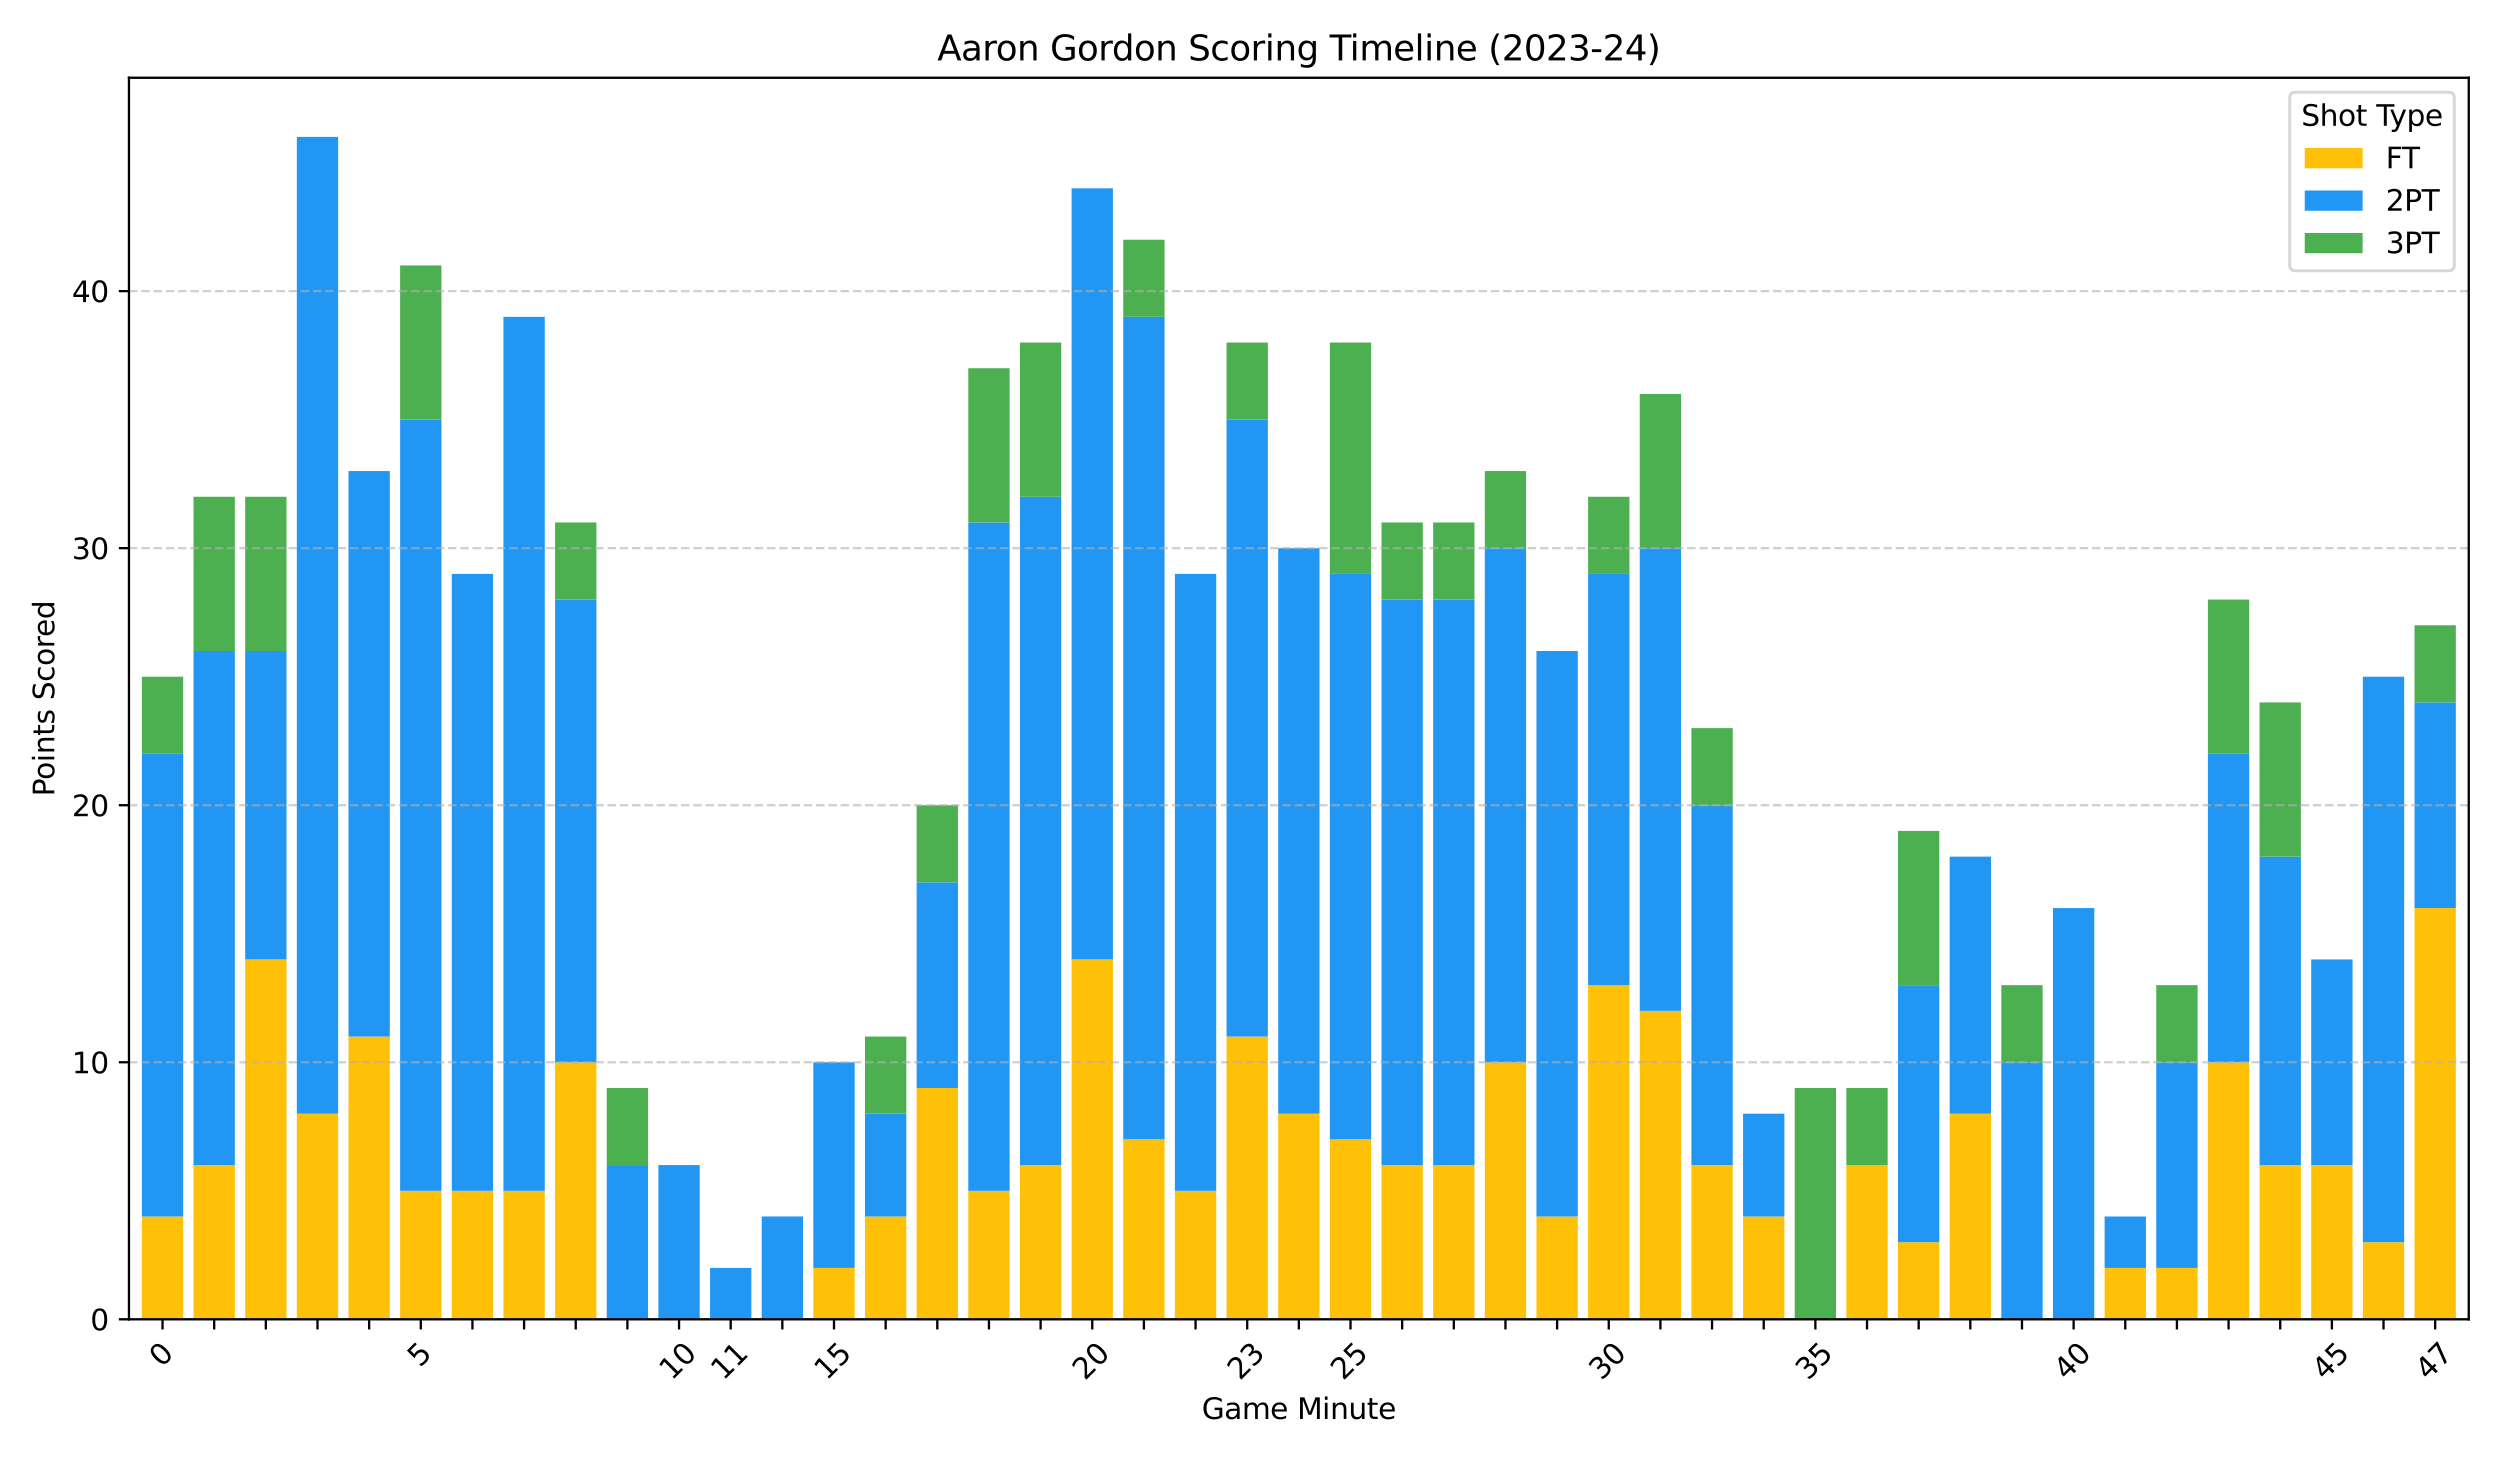<?xml version="1.0" encoding="utf-8" standalone="no"?>
<!DOCTYPE svg PUBLIC "-//W3C//DTD SVG 1.1//EN"
  "http://www.w3.org/Graphics/SVG/1.1/DTD/svg11.dtd">
<svg xmlns:xlink="http://www.w3.org/1999/xlink" width="864pt" height="504pt" viewBox="0 0 864 504" xmlns="http://www.w3.org/2000/svg" version="1.1">
 <defs>
  <style type="text/css">*{stroke-linejoin: round; stroke-linecap: butt}</style>
 </defs>
 <g id="figure_1">
  <g id="patch_1">
   <path d="M 0 504 
L 864 504 
L 864 0 
L 0 0 
z
" style="fill: #ffffff"/>
  </g>
  <g id="axes_1">
   <g id="patch_2">
    <path d="M 44.57 455.956 
L 853.2 455.956 
L 853.2 26.88 
L 44.57 26.88 
z
" style="fill: #ffffff"/>
   </g>
   <g id="patch_3">
    <path d="M 49.033 455.956 
L 63.313 455.956 
L 63.313 420.421 
L 49.033 420.421 
z
" clip-path="url(#p8b763a0b02)" style="fill: #ffc107"/>
   </g>
   <g id="patch_4">
    <path d="M 66.883 455.956 
L 81.164 455.956 
L 81.164 402.654 
L 66.883 402.654 
z
" clip-path="url(#p8b763a0b02)" style="fill: #ffc107"/>
   </g>
   <g id="patch_5">
    <path d="M 84.734 455.956 
L 99.014 455.956 
L 99.014 331.586 
L 84.734 331.586 
z
" clip-path="url(#p8b763a0b02)" style="fill: #ffc107"/>
   </g>
   <g id="patch_6">
    <path d="M 102.584 455.956 
L 116.865 455.956 
L 116.865 384.887 
L 102.584 384.887 
z
" clip-path="url(#p8b763a0b02)" style="fill: #ffc107"/>
   </g>
   <g id="patch_7">
    <path d="M 120.435 455.956 
L 134.715 455.956 
L 134.715 358.236 
L 120.435 358.236 
z
" clip-path="url(#p8b763a0b02)" style="fill: #ffc107"/>
   </g>
   <g id="patch_8">
    <path d="M 138.285 455.956 
L 152.566 455.956 
L 152.566 411.538 
L 138.285 411.538 
z
" clip-path="url(#p8b763a0b02)" style="fill: #ffc107"/>
   </g>
   <g id="patch_9">
    <path d="M 156.136 455.956 
L 170.416 455.956 
L 170.416 411.538 
L 156.136 411.538 
z
" clip-path="url(#p8b763a0b02)" style="fill: #ffc107"/>
   </g>
   <g id="patch_10">
    <path d="M 173.987 455.956 
L 188.267 455.956 
L 188.267 411.538 
L 173.987 411.538 
z
" clip-path="url(#p8b763a0b02)" style="fill: #ffc107"/>
   </g>
   <g id="patch_11">
    <path d="M 191.837 455.956 
L 206.117 455.956 
L 206.117 367.12 
L 191.837 367.12 
z
" clip-path="url(#p8b763a0b02)" style="fill: #ffc107"/>
   </g>
   <g id="patch_12">
    <path d="M 209.688 455.956 
L 223.968 455.956 
L 223.968 455.956 
L 209.688 455.956 
z
" clip-path="url(#p8b763a0b02)" style="fill: #ffc107"/>
   </g>
   <g id="patch_13">
    <path d="M 227.538 455.956 
L 241.819 455.956 
L 241.819 455.956 
L 227.538 455.956 
z
" clip-path="url(#p8b763a0b02)" style="fill: #ffc107"/>
   </g>
   <g id="patch_14">
    <path d="M 245.389 455.956 
L 259.669 455.956 
L 259.669 455.956 
L 245.389 455.956 
z
" clip-path="url(#p8b763a0b02)" style="fill: #ffc107"/>
   </g>
   <g id="patch_15">
    <path d="M 263.239 455.956 
L 277.52 455.956 
L 277.52 455.956 
L 263.239 455.956 
z
" clip-path="url(#p8b763a0b02)" style="fill: #ffc107"/>
   </g>
   <g id="patch_16">
    <path d="M 281.09 455.956 
L 295.37 455.956 
L 295.37 438.188 
L 281.09 438.188 
z
" clip-path="url(#p8b763a0b02)" style="fill: #ffc107"/>
   </g>
   <g id="patch_17">
    <path d="M 298.94 455.956 
L 313.221 455.956 
L 313.221 420.421 
L 298.94 420.421 
z
" clip-path="url(#p8b763a0b02)" style="fill: #ffc107"/>
   </g>
   <g id="patch_18">
    <path d="M 316.791 455.956 
L 331.071 455.956 
L 331.071 376.004 
L 316.791 376.004 
z
" clip-path="url(#p8b763a0b02)" style="fill: #ffc107"/>
   </g>
   <g id="patch_19">
    <path d="M 334.641 455.956 
L 348.922 455.956 
L 348.922 411.538 
L 334.641 411.538 
z
" clip-path="url(#p8b763a0b02)" style="fill: #ffc107"/>
   </g>
   <g id="patch_20">
    <path d="M 352.492 455.956 
L 366.772 455.956 
L 366.772 402.654 
L 352.492 402.654 
z
" clip-path="url(#p8b763a0b02)" style="fill: #ffc107"/>
   </g>
   <g id="patch_21">
    <path d="M 370.343 455.956 
L 384.623 455.956 
L 384.623 331.586 
L 370.343 331.586 
z
" clip-path="url(#p8b763a0b02)" style="fill: #ffc107"/>
   </g>
   <g id="patch_22">
    <path d="M 388.193 455.956 
L 402.474 455.956 
L 402.474 393.771 
L 388.193 393.771 
z
" clip-path="url(#p8b763a0b02)" style="fill: #ffc107"/>
   </g>
   <g id="patch_23">
    <path d="M 406.044 455.956 
L 420.324 455.956 
L 420.324 411.538 
L 406.044 411.538 
z
" clip-path="url(#p8b763a0b02)" style="fill: #ffc107"/>
   </g>
   <g id="patch_24">
    <path d="M 423.894 455.956 
L 438.175 455.956 
L 438.175 358.236 
L 423.894 358.236 
z
" clip-path="url(#p8b763a0b02)" style="fill: #ffc107"/>
   </g>
   <g id="patch_25">
    <path d="M 441.745 455.956 
L 456.025 455.956 
L 456.025 384.887 
L 441.745 384.887 
z
" clip-path="url(#p8b763a0b02)" style="fill: #ffc107"/>
   </g>
   <g id="patch_26">
    <path d="M 459.595 455.956 
L 473.876 455.956 
L 473.876 393.771 
L 459.595 393.771 
z
" clip-path="url(#p8b763a0b02)" style="fill: #ffc107"/>
   </g>
   <g id="patch_27">
    <path d="M 477.446 455.956 
L 491.726 455.956 
L 491.726 402.654 
L 477.446 402.654 
z
" clip-path="url(#p8b763a0b02)" style="fill: #ffc107"/>
   </g>
   <g id="patch_28">
    <path d="M 495.296 455.956 
L 509.577 455.956 
L 509.577 402.654 
L 495.296 402.654 
z
" clip-path="url(#p8b763a0b02)" style="fill: #ffc107"/>
   </g>
   <g id="patch_29">
    <path d="M 513.147 455.956 
L 527.427 455.956 
L 527.427 367.12 
L 513.147 367.12 
z
" clip-path="url(#p8b763a0b02)" style="fill: #ffc107"/>
   </g>
   <g id="patch_30">
    <path d="M 530.998 455.956 
L 545.278 455.956 
L 545.278 420.421 
L 530.998 420.421 
z
" clip-path="url(#p8b763a0b02)" style="fill: #ffc107"/>
   </g>
   <g id="patch_31">
    <path d="M 548.848 455.956 
L 563.129 455.956 
L 563.129 340.469 
L 548.848 340.469 
z
" clip-path="url(#p8b763a0b02)" style="fill: #ffc107"/>
   </g>
   <g id="patch_32">
    <path d="M 566.699 455.956 
L 580.979 455.956 
L 580.979 349.353 
L 566.699 349.353 
z
" clip-path="url(#p8b763a0b02)" style="fill: #ffc107"/>
   </g>
   <g id="patch_33">
    <path d="M 584.549 455.956 
L 598.83 455.956 
L 598.83 402.654 
L 584.549 402.654 
z
" clip-path="url(#p8b763a0b02)" style="fill: #ffc107"/>
   </g>
   <g id="patch_34">
    <path d="M 602.4 455.956 
L 616.68 455.956 
L 616.68 420.421 
L 602.4 420.421 
z
" clip-path="url(#p8b763a0b02)" style="fill: #ffc107"/>
   </g>
   <g id="patch_35">
    <path d="M 620.25 455.956 
L 634.531 455.956 
L 634.531 455.956 
L 620.25 455.956 
z
" clip-path="url(#p8b763a0b02)" style="fill: #ffc107"/>
   </g>
   <g id="patch_36">
    <path d="M 638.101 455.956 
L 652.381 455.956 
L 652.381 402.654 
L 638.101 402.654 
z
" clip-path="url(#p8b763a0b02)" style="fill: #ffc107"/>
   </g>
   <g id="patch_37">
    <path d="M 655.951 455.956 
L 670.232 455.956 
L 670.232 429.305 
L 655.951 429.305 
z
" clip-path="url(#p8b763a0b02)" style="fill: #ffc107"/>
   </g>
   <g id="patch_38">
    <path d="M 673.802 455.956 
L 688.082 455.956 
L 688.082 384.887 
L 673.802 384.887 
z
" clip-path="url(#p8b763a0b02)" style="fill: #ffc107"/>
   </g>
   <g id="patch_39">
    <path d="M 691.653 455.956 
L 705.933 455.956 
L 705.933 455.956 
L 691.653 455.956 
z
" clip-path="url(#p8b763a0b02)" style="fill: #ffc107"/>
   </g>
   <g id="patch_40">
    <path d="M 709.503 455.956 
L 723.783 455.956 
L 723.783 455.956 
L 709.503 455.956 
z
" clip-path="url(#p8b763a0b02)" style="fill: #ffc107"/>
   </g>
   <g id="patch_41">
    <path d="M 727.354 455.956 
L 741.634 455.956 
L 741.634 438.188 
L 727.354 438.188 
z
" clip-path="url(#p8b763a0b02)" style="fill: #ffc107"/>
   </g>
   <g id="patch_42">
    <path d="M 745.204 455.956 
L 759.485 455.956 
L 759.485 438.188 
L 745.204 438.188 
z
" clip-path="url(#p8b763a0b02)" style="fill: #ffc107"/>
   </g>
   <g id="patch_43">
    <path d="M 763.055 455.956 
L 777.335 455.956 
L 777.335 367.12 
L 763.055 367.12 
z
" clip-path="url(#p8b763a0b02)" style="fill: #ffc107"/>
   </g>
   <g id="patch_44">
    <path d="M 780.905 455.956 
L 795.186 455.956 
L 795.186 402.654 
L 780.905 402.654 
z
" clip-path="url(#p8b763a0b02)" style="fill: #ffc107"/>
   </g>
   <g id="patch_45">
    <path d="M 798.756 455.956 
L 813.036 455.956 
L 813.036 402.654 
L 798.756 402.654 
z
" clip-path="url(#p8b763a0b02)" style="fill: #ffc107"/>
   </g>
   <g id="patch_46">
    <path d="M 816.606 455.956 
L 830.887 455.956 
L 830.887 429.305 
L 816.606 429.305 
z
" clip-path="url(#p8b763a0b02)" style="fill: #ffc107"/>
   </g>
   <g id="patch_47">
    <path d="M 834.457 455.956 
L 848.737 455.956 
L 848.737 313.819 
L 834.457 313.819 
z
" clip-path="url(#p8b763a0b02)" style="fill: #ffc107"/>
   </g>
   <g id="patch_48">
    <path d="M 49.033 420.421 
L 63.313 420.421 
L 63.313 260.517 
L 49.033 260.517 
z
" clip-path="url(#p8b763a0b02)" style="fill: #2196f3"/>
   </g>
   <g id="patch_49">
    <path d="M 66.883 402.654 
L 81.164 402.654 
L 81.164 224.983 
L 66.883 224.983 
z
" clip-path="url(#p8b763a0b02)" style="fill: #2196f3"/>
   </g>
   <g id="patch_50">
    <path d="M 84.734 331.586 
L 99.014 331.586 
L 99.014 224.983 
L 84.734 224.983 
z
" clip-path="url(#p8b763a0b02)" style="fill: #2196f3"/>
   </g>
   <g id="patch_51">
    <path d="M 102.584 384.887 
L 116.865 384.887 
L 116.865 47.312 
L 102.584 47.312 
z
" clip-path="url(#p8b763a0b02)" style="fill: #2196f3"/>
   </g>
   <g id="patch_52">
    <path d="M 120.435 358.236 
L 134.715 358.236 
L 134.715 162.798 
L 120.435 162.798 
z
" clip-path="url(#p8b763a0b02)" style="fill: #2196f3"/>
   </g>
   <g id="patch_53">
    <path d="M 138.285 411.538 
L 152.566 411.538 
L 152.566 145.031 
L 138.285 145.031 
z
" clip-path="url(#p8b763a0b02)" style="fill: #2196f3"/>
   </g>
   <g id="patch_54">
    <path d="M 156.136 411.538 
L 170.416 411.538 
L 170.416 198.333 
L 156.136 198.333 
z
" clip-path="url(#p8b763a0b02)" style="fill: #2196f3"/>
   </g>
   <g id="patch_55">
    <path d="M 173.987 411.538 
L 188.267 411.538 
L 188.267 109.497 
L 173.987 109.497 
z
" clip-path="url(#p8b763a0b02)" style="fill: #2196f3"/>
   </g>
   <g id="patch_56">
    <path d="M 191.837 367.12 
L 206.117 367.12 
L 206.117 207.216 
L 191.837 207.216 
z
" clip-path="url(#p8b763a0b02)" style="fill: #2196f3"/>
   </g>
   <g id="patch_57">
    <path d="M 209.688 455.956 
L 223.968 455.956 
L 223.968 402.654 
L 209.688 402.654 
z
" clip-path="url(#p8b763a0b02)" style="fill: #2196f3"/>
   </g>
   <g id="patch_58">
    <path d="M 227.538 455.956 
L 241.819 455.956 
L 241.819 402.654 
L 227.538 402.654 
z
" clip-path="url(#p8b763a0b02)" style="fill: #2196f3"/>
   </g>
   <g id="patch_59">
    <path d="M 245.389 455.956 
L 259.669 455.956 
L 259.669 438.188 
L 245.389 438.188 
z
" clip-path="url(#p8b763a0b02)" style="fill: #2196f3"/>
   </g>
   <g id="patch_60">
    <path d="M 263.239 455.956 
L 277.52 455.956 
L 277.52 420.421 
L 263.239 420.421 
z
" clip-path="url(#p8b763a0b02)" style="fill: #2196f3"/>
   </g>
   <g id="patch_61">
    <path d="M 281.09 438.188 
L 295.37 438.188 
L 295.37 367.12 
L 281.09 367.12 
z
" clip-path="url(#p8b763a0b02)" style="fill: #2196f3"/>
   </g>
   <g id="patch_62">
    <path d="M 298.94 420.421 
L 313.221 420.421 
L 313.221 384.887 
L 298.94 384.887 
z
" clip-path="url(#p8b763a0b02)" style="fill: #2196f3"/>
   </g>
   <g id="patch_63">
    <path d="M 316.791 376.004 
L 331.071 376.004 
L 331.071 304.935 
L 316.791 304.935 
z
" clip-path="url(#p8b763a0b02)" style="fill: #2196f3"/>
   </g>
   <g id="patch_64">
    <path d="M 334.641 411.538 
L 348.922 411.538 
L 348.922 180.565 
L 334.641 180.565 
z
" clip-path="url(#p8b763a0b02)" style="fill: #2196f3"/>
   </g>
   <g id="patch_65">
    <path d="M 352.492 402.654 
L 366.772 402.654 
L 366.772 171.682 
L 352.492 171.682 
z
" clip-path="url(#p8b763a0b02)" style="fill: #2196f3"/>
   </g>
   <g id="patch_66">
    <path d="M 370.343 331.586 
L 384.623 331.586 
L 384.623 65.079 
L 370.343 65.079 
z
" clip-path="url(#p8b763a0b02)" style="fill: #2196f3"/>
   </g>
   <g id="patch_67">
    <path d="M 388.193 393.771 
L 402.474 393.771 
L 402.474 109.497 
L 388.193 109.497 
z
" clip-path="url(#p8b763a0b02)" style="fill: #2196f3"/>
   </g>
   <g id="patch_68">
    <path d="M 406.044 411.538 
L 420.324 411.538 
L 420.324 198.333 
L 406.044 198.333 
z
" clip-path="url(#p8b763a0b02)" style="fill: #2196f3"/>
   </g>
   <g id="patch_69">
    <path d="M 423.894 358.236 
L 438.175 358.236 
L 438.175 145.031 
L 423.894 145.031 
z
" clip-path="url(#p8b763a0b02)" style="fill: #2196f3"/>
   </g>
   <g id="patch_70">
    <path d="M 441.745 384.887 
L 456.025 384.887 
L 456.025 189.449 
L 441.745 189.449 
z
" clip-path="url(#p8b763a0b02)" style="fill: #2196f3"/>
   </g>
   <g id="patch_71">
    <path d="M 459.595 393.771 
L 473.876 393.771 
L 473.876 198.333 
L 459.595 198.333 
z
" clip-path="url(#p8b763a0b02)" style="fill: #2196f3"/>
   </g>
   <g id="patch_72">
    <path d="M 477.446 402.654 
L 491.726 402.654 
L 491.726 207.216 
L 477.446 207.216 
z
" clip-path="url(#p8b763a0b02)" style="fill: #2196f3"/>
   </g>
   <g id="patch_73">
    <path d="M 495.296 402.654 
L 509.577 402.654 
L 509.577 207.216 
L 495.296 207.216 
z
" clip-path="url(#p8b763a0b02)" style="fill: #2196f3"/>
   </g>
   <g id="patch_74">
    <path d="M 513.147 367.12 
L 527.427 367.12 
L 527.427 189.449 
L 513.147 189.449 
z
" clip-path="url(#p8b763a0b02)" style="fill: #2196f3"/>
   </g>
   <g id="patch_75">
    <path d="M 530.998 420.421 
L 545.278 420.421 
L 545.278 224.983 
L 530.998 224.983 
z
" clip-path="url(#p8b763a0b02)" style="fill: #2196f3"/>
   </g>
   <g id="patch_76">
    <path d="M 548.848 340.469 
L 563.129 340.469 
L 563.129 198.333 
L 548.848 198.333 
z
" clip-path="url(#p8b763a0b02)" style="fill: #2196f3"/>
   </g>
   <g id="patch_77">
    <path d="M 566.699 349.353 
L 580.979 349.353 
L 580.979 189.449 
L 566.699 189.449 
z
" clip-path="url(#p8b763a0b02)" style="fill: #2196f3"/>
   </g>
   <g id="patch_78">
    <path d="M 584.549 402.654 
L 598.83 402.654 
L 598.83 278.285 
L 584.549 278.285 
z
" clip-path="url(#p8b763a0b02)" style="fill: #2196f3"/>
   </g>
   <g id="patch_79">
    <path d="M 602.4 420.421 
L 616.68 420.421 
L 616.68 384.887 
L 602.4 384.887 
z
" clip-path="url(#p8b763a0b02)" style="fill: #2196f3"/>
   </g>
   <g id="patch_80">
    <path d="M 620.25 455.956 
L 634.531 455.956 
L 634.531 455.956 
L 620.25 455.956 
z
" clip-path="url(#p8b763a0b02)" style="fill: #2196f3"/>
   </g>
   <g id="patch_81">
    <path d="M 638.101 455.956 
L 652.381 455.956 
L 652.381 455.956 
L 638.101 455.956 
z
" clip-path="url(#p8b763a0b02)" style="fill: #2196f3"/>
   </g>
   <g id="patch_82">
    <path d="M 655.951 429.305 
L 670.232 429.305 
L 670.232 340.469 
L 655.951 340.469 
z
" clip-path="url(#p8b763a0b02)" style="fill: #2196f3"/>
   </g>
   <g id="patch_83">
    <path d="M 673.802 384.887 
L 688.082 384.887 
L 688.082 296.052 
L 673.802 296.052 
z
" clip-path="url(#p8b763a0b02)" style="fill: #2196f3"/>
   </g>
   <g id="patch_84">
    <path d="M 691.653 455.956 
L 705.933 455.956 
L 705.933 367.12 
L 691.653 367.12 
z
" clip-path="url(#p8b763a0b02)" style="fill: #2196f3"/>
   </g>
   <g id="patch_85">
    <path d="M 709.503 455.956 
L 723.783 455.956 
L 723.783 313.819 
L 709.503 313.819 
z
" clip-path="url(#p8b763a0b02)" style="fill: #2196f3"/>
   </g>
   <g id="patch_86">
    <path d="M 727.354 438.188 
L 741.634 438.188 
L 741.634 420.421 
L 727.354 420.421 
z
" clip-path="url(#p8b763a0b02)" style="fill: #2196f3"/>
   </g>
   <g id="patch_87">
    <path d="M 745.204 438.188 
L 759.485 438.188 
L 759.485 367.12 
L 745.204 367.12 
z
" clip-path="url(#p8b763a0b02)" style="fill: #2196f3"/>
   </g>
   <g id="patch_88">
    <path d="M 763.055 367.12 
L 777.335 367.12 
L 777.335 260.517 
L 763.055 260.517 
z
" clip-path="url(#p8b763a0b02)" style="fill: #2196f3"/>
   </g>
   <g id="patch_89">
    <path d="M 780.905 402.654 
L 795.186 402.654 
L 795.186 296.052 
L 780.905 296.052 
z
" clip-path="url(#p8b763a0b02)" style="fill: #2196f3"/>
   </g>
   <g id="patch_90">
    <path d="M 798.756 402.654 
L 813.036 402.654 
L 813.036 331.586 
L 798.756 331.586 
z
" clip-path="url(#p8b763a0b02)" style="fill: #2196f3"/>
   </g>
   <g id="patch_91">
    <path d="M 816.606 429.305 
L 830.887 429.305 
L 830.887 233.867 
L 816.606 233.867 
z
" clip-path="url(#p8b763a0b02)" style="fill: #2196f3"/>
   </g>
   <g id="patch_92">
    <path d="M 834.457 313.819 
L 848.737 313.819 
L 848.737 242.75 
L 834.457 242.75 
z
" clip-path="url(#p8b763a0b02)" style="fill: #2196f3"/>
   </g>
   <g id="patch_93">
    <path d="M 49.033 260.517 
L 63.313 260.517 
L 63.313 233.867 
L 49.033 233.867 
z
" clip-path="url(#p8b763a0b02)" style="fill: #4caf50"/>
   </g>
   <g id="patch_94">
    <path d="M 66.883 224.983 
L 81.164 224.983 
L 81.164 171.682 
L 66.883 171.682 
z
" clip-path="url(#p8b763a0b02)" style="fill: #4caf50"/>
   </g>
   <g id="patch_95">
    <path d="M 84.734 224.983 
L 99.014 224.983 
L 99.014 171.682 
L 84.734 171.682 
z
" clip-path="url(#p8b763a0b02)" style="fill: #4caf50"/>
   </g>
   <g id="patch_96">
    <path d="M 102.584 455.956 
L 116.865 455.956 
L 116.865 455.956 
L 102.584 455.956 
z
" clip-path="url(#p8b763a0b02)" style="fill: #4caf50"/>
   </g>
   <g id="patch_97">
    <path d="M 120.435 455.956 
L 134.715 455.956 
L 134.715 455.956 
L 120.435 455.956 
z
" clip-path="url(#p8b763a0b02)" style="fill: #4caf50"/>
   </g>
   <g id="patch_98">
    <path d="M 138.285 145.031 
L 152.566 145.031 
L 152.566 91.73 
L 138.285 91.73 
z
" clip-path="url(#p8b763a0b02)" style="fill: #4caf50"/>
   </g>
   <g id="patch_99">
    <path d="M 156.136 455.956 
L 170.416 455.956 
L 170.416 455.956 
L 156.136 455.956 
z
" clip-path="url(#p8b763a0b02)" style="fill: #4caf50"/>
   </g>
   <g id="patch_100">
    <path d="M 173.987 455.956 
L 188.267 455.956 
L 188.267 455.956 
L 173.987 455.956 
z
" clip-path="url(#p8b763a0b02)" style="fill: #4caf50"/>
   </g>
   <g id="patch_101">
    <path d="M 191.837 207.216 
L 206.117 207.216 
L 206.117 180.565 
L 191.837 180.565 
z
" clip-path="url(#p8b763a0b02)" style="fill: #4caf50"/>
   </g>
   <g id="patch_102">
    <path d="M 209.688 402.654 
L 223.968 402.654 
L 223.968 376.004 
L 209.688 376.004 
z
" clip-path="url(#p8b763a0b02)" style="fill: #4caf50"/>
   </g>
   <g id="patch_103">
    <path d="M 227.538 455.956 
L 241.819 455.956 
L 241.819 455.956 
L 227.538 455.956 
z
" clip-path="url(#p8b763a0b02)" style="fill: #4caf50"/>
   </g>
   <g id="patch_104">
    <path d="M 245.389 455.956 
L 259.669 455.956 
L 259.669 455.956 
L 245.389 455.956 
z
" clip-path="url(#p8b763a0b02)" style="fill: #4caf50"/>
   </g>
   <g id="patch_105">
    <path d="M 263.239 455.956 
L 277.52 455.956 
L 277.52 455.956 
L 263.239 455.956 
z
" clip-path="url(#p8b763a0b02)" style="fill: #4caf50"/>
   </g>
   <g id="patch_106">
    <path d="M 281.09 455.956 
L 295.37 455.956 
L 295.37 455.956 
L 281.09 455.956 
z
" clip-path="url(#p8b763a0b02)" style="fill: #4caf50"/>
   </g>
   <g id="patch_107">
    <path d="M 298.94 384.887 
L 313.221 384.887 
L 313.221 358.236 
L 298.94 358.236 
z
" clip-path="url(#p8b763a0b02)" style="fill: #4caf50"/>
   </g>
   <g id="patch_108">
    <path d="M 316.791 304.935 
L 331.071 304.935 
L 331.071 278.285 
L 316.791 278.285 
z
" clip-path="url(#p8b763a0b02)" style="fill: #4caf50"/>
   </g>
   <g id="patch_109">
    <path d="M 334.641 180.565 
L 348.922 180.565 
L 348.922 127.264 
L 334.641 127.264 
z
" clip-path="url(#p8b763a0b02)" style="fill: #4caf50"/>
   </g>
   <g id="patch_110">
    <path d="M 352.492 171.682 
L 366.772 171.682 
L 366.772 118.381 
L 352.492 118.381 
z
" clip-path="url(#p8b763a0b02)" style="fill: #4caf50"/>
   </g>
   <g id="patch_111">
    <path d="M 370.343 455.956 
L 384.623 455.956 
L 384.623 455.956 
L 370.343 455.956 
z
" clip-path="url(#p8b763a0b02)" style="fill: #4caf50"/>
   </g>
   <g id="patch_112">
    <path d="M 388.193 109.497 
L 402.474 109.497 
L 402.474 82.846 
L 388.193 82.846 
z
" clip-path="url(#p8b763a0b02)" style="fill: #4caf50"/>
   </g>
   <g id="patch_113">
    <path d="M 406.044 455.956 
L 420.324 455.956 
L 420.324 455.956 
L 406.044 455.956 
z
" clip-path="url(#p8b763a0b02)" style="fill: #4caf50"/>
   </g>
   <g id="patch_114">
    <path d="M 423.894 145.031 
L 438.175 145.031 
L 438.175 118.381 
L 423.894 118.381 
z
" clip-path="url(#p8b763a0b02)" style="fill: #4caf50"/>
   </g>
   <g id="patch_115">
    <path d="M 441.745 455.956 
L 456.025 455.956 
L 456.025 455.956 
L 441.745 455.956 
z
" clip-path="url(#p8b763a0b02)" style="fill: #4caf50"/>
   </g>
   <g id="patch_116">
    <path d="M 459.595 198.333 
L 473.876 198.333 
L 473.876 118.381 
L 459.595 118.381 
z
" clip-path="url(#p8b763a0b02)" style="fill: #4caf50"/>
   </g>
   <g id="patch_117">
    <path d="M 477.446 207.216 
L 491.726 207.216 
L 491.726 180.565 
L 477.446 180.565 
z
" clip-path="url(#p8b763a0b02)" style="fill: #4caf50"/>
   </g>
   <g id="patch_118">
    <path d="M 495.296 207.216 
L 509.577 207.216 
L 509.577 180.565 
L 495.296 180.565 
z
" clip-path="url(#p8b763a0b02)" style="fill: #4caf50"/>
   </g>
   <g id="patch_119">
    <path d="M 513.147 189.449 
L 527.427 189.449 
L 527.427 162.798 
L 513.147 162.798 
z
" clip-path="url(#p8b763a0b02)" style="fill: #4caf50"/>
   </g>
   <g id="patch_120">
    <path d="M 530.998 455.956 
L 545.278 455.956 
L 545.278 455.956 
L 530.998 455.956 
z
" clip-path="url(#p8b763a0b02)" style="fill: #4caf50"/>
   </g>
   <g id="patch_121">
    <path d="M 548.848 198.333 
L 563.129 198.333 
L 563.129 171.682 
L 548.848 171.682 
z
" clip-path="url(#p8b763a0b02)" style="fill: #4caf50"/>
   </g>
   <g id="patch_122">
    <path d="M 566.699 189.449 
L 580.979 189.449 
L 580.979 136.148 
L 566.699 136.148 
z
" clip-path="url(#p8b763a0b02)" style="fill: #4caf50"/>
   </g>
   <g id="patch_123">
    <path d="M 584.549 278.285 
L 598.83 278.285 
L 598.83 251.634 
L 584.549 251.634 
z
" clip-path="url(#p8b763a0b02)" style="fill: #4caf50"/>
   </g>
   <g id="patch_124">
    <path d="M 602.4 455.956 
L 616.68 455.956 
L 616.68 455.956 
L 602.4 455.956 
z
" clip-path="url(#p8b763a0b02)" style="fill: #4caf50"/>
   </g>
   <g id="patch_125">
    <path d="M 620.25 455.956 
L 634.531 455.956 
L 634.531 376.004 
L 620.25 376.004 
z
" clip-path="url(#p8b763a0b02)" style="fill: #4caf50"/>
   </g>
   <g id="patch_126">
    <path d="M 638.101 402.654 
L 652.381 402.654 
L 652.381 376.004 
L 638.101 376.004 
z
" clip-path="url(#p8b763a0b02)" style="fill: #4caf50"/>
   </g>
   <g id="patch_127">
    <path d="M 655.951 340.469 
L 670.232 340.469 
L 670.232 287.168 
L 655.951 287.168 
z
" clip-path="url(#p8b763a0b02)" style="fill: #4caf50"/>
   </g>
   <g id="patch_128">
    <path d="M 673.802 455.956 
L 688.082 455.956 
L 688.082 455.956 
L 673.802 455.956 
z
" clip-path="url(#p8b763a0b02)" style="fill: #4caf50"/>
   </g>
   <g id="patch_129">
    <path d="M 691.653 367.12 
L 705.933 367.12 
L 705.933 340.469 
L 691.653 340.469 
z
" clip-path="url(#p8b763a0b02)" style="fill: #4caf50"/>
   </g>
   <g id="patch_130">
    <path d="M 709.503 455.956 
L 723.783 455.956 
L 723.783 455.956 
L 709.503 455.956 
z
" clip-path="url(#p8b763a0b02)" style="fill: #4caf50"/>
   </g>
   <g id="patch_131">
    <path d="M 727.354 455.956 
L 741.634 455.956 
L 741.634 455.956 
L 727.354 455.956 
z
" clip-path="url(#p8b763a0b02)" style="fill: #4caf50"/>
   </g>
   <g id="patch_132">
    <path d="M 745.204 367.12 
L 759.485 367.12 
L 759.485 340.469 
L 745.204 340.469 
z
" clip-path="url(#p8b763a0b02)" style="fill: #4caf50"/>
   </g>
   <g id="patch_133">
    <path d="M 763.055 260.517 
L 777.335 260.517 
L 777.335 207.216 
L 763.055 207.216 
z
" clip-path="url(#p8b763a0b02)" style="fill: #4caf50"/>
   </g>
   <g id="patch_134">
    <path d="M 780.905 296.052 
L 795.186 296.052 
L 795.186 242.75 
L 780.905 242.75 
z
" clip-path="url(#p8b763a0b02)" style="fill: #4caf50"/>
   </g>
   <g id="patch_135">
    <path d="M 798.756 455.956 
L 813.036 455.956 
L 813.036 455.956 
L 798.756 455.956 
z
" clip-path="url(#p8b763a0b02)" style="fill: #4caf50"/>
   </g>
   <g id="patch_136">
    <path d="M 816.606 455.956 
L 830.887 455.956 
L 830.887 455.956 
L 816.606 455.956 
z
" clip-path="url(#p8b763a0b02)" style="fill: #4caf50"/>
   </g>
   <g id="patch_137">
    <path d="M 834.457 242.75 
L 848.737 242.75 
L 848.737 216.1 
L 834.457 216.1 
z
" clip-path="url(#p8b763a0b02)" style="fill: #4caf50"/>
   </g>
   <g id="matplotlib.axis_1">
    <g id="xtick_1">
     <g id="line2d_1">
      <defs>
       <path id="m9775a12982" d="M 0 0 
L 0 3.5 
" style="stroke: #000000; stroke-width: 0.8"/>
      </defs>
      <g>
       <use xlink:href="#m9775a12982" x="56.173" y="455.956" style="stroke: #000000; stroke-width: 0.8"/>
      </g>
     </g>
     <g id="text_1">
      <!-- 0 -->
      <g transform="translate(55.875 472.827) rotate(-45) scale(0.1 -0.1)">
       <defs>
        <path id="DejaVuSans-30" d="M 2034 4250 
Q 1547 4250 1301 3770 
Q 1056 3291 1056 2328 
Q 1056 1369 1301 889 
Q 1547 409 2034 409 
Q 2525 409 2770 889 
Q 3016 1369 3016 2328 
Q 3016 3291 2770 3770 
Q 2525 4250 2034 4250 
z
M 2034 4750 
Q 2819 4750 3233 4129 
Q 3647 3509 3647 2328 
Q 3647 1150 3233 529 
Q 2819 -91 2034 -91 
Q 1250 -91 836 529 
Q 422 1150 422 2328 
Q 422 3509 836 4129 
Q 1250 4750 2034 4750 
z
" transform="scale(0.016)"/>
       </defs>
       <use xlink:href="#DejaVuSans-30"/>
      </g>
     </g>
    </g>
    <g id="xtick_2">
     <g id="line2d_2">
      <g>
       <use xlink:href="#m9775a12982" x="74.023" y="455.956" style="stroke: #000000; stroke-width: 0.8"/>
      </g>
     </g>
    </g>
    <g id="xtick_3">
     <g id="line2d_3">
      <g>
       <use xlink:href="#m9775a12982" x="91.874" y="455.956" style="stroke: #000000; stroke-width: 0.8"/>
      </g>
     </g>
    </g>
    <g id="xtick_4">
     <g id="line2d_4">
      <g>
       <use xlink:href="#m9775a12982" x="109.725" y="455.956" style="stroke: #000000; stroke-width: 0.8"/>
      </g>
     </g>
    </g>
    <g id="xtick_5">
     <g id="line2d_5">
      <g>
       <use xlink:href="#m9775a12982" x="127.575" y="455.956" style="stroke: #000000; stroke-width: 0.8"/>
      </g>
     </g>
    </g>
    <g id="xtick_6">
     <g id="line2d_6">
      <g>
       <use xlink:href="#m9775a12982" x="145.426" y="455.956" style="stroke: #000000; stroke-width: 0.8"/>
      </g>
     </g>
     <g id="text_2">
      <!-- 5 -->
      <g transform="translate(145.127 472.827) rotate(-45) scale(0.1 -0.1)">
       <defs>
        <path id="DejaVuSans-35" d="M 691 4666 
L 3169 4666 
L 3169 4134 
L 1269 4134 
L 1269 2991 
Q 1406 3038 1543 3061 
Q 1681 3084 1819 3084 
Q 2600 3084 3056 2656 
Q 3513 2228 3513 1497 
Q 3513 744 3044 326 
Q 2575 -91 1722 -91 
Q 1428 -91 1123 -41 
Q 819 9 494 109 
L 494 744 
Q 775 591 1075 516 
Q 1375 441 1709 441 
Q 2250 441 2565 725 
Q 2881 1009 2881 1497 
Q 2881 1984 2565 2268 
Q 2250 2553 1709 2553 
Q 1456 2553 1204 2497 
Q 953 2441 691 2322 
L 691 4666 
z
" transform="scale(0.016)"/>
       </defs>
       <use xlink:href="#DejaVuSans-35"/>
      </g>
     </g>
    </g>
    <g id="xtick_7">
     <g id="line2d_7">
      <g>
       <use xlink:href="#m9775a12982" x="163.276" y="455.956" style="stroke: #000000; stroke-width: 0.8"/>
      </g>
     </g>
    </g>
    <g id="xtick_8">
     <g id="line2d_8">
      <g>
       <use xlink:href="#m9775a12982" x="181.127" y="455.956" style="stroke: #000000; stroke-width: 0.8"/>
      </g>
     </g>
    </g>
    <g id="xtick_9">
     <g id="line2d_9">
      <g>
       <use xlink:href="#m9775a12982" x="198.977" y="455.956" style="stroke: #000000; stroke-width: 0.8"/>
      </g>
     </g>
    </g>
    <g id="xtick_10">
     <g id="line2d_10">
      <g>
       <use xlink:href="#m9775a12982" x="216.828" y="455.956" style="stroke: #000000; stroke-width: 0.8"/>
      </g>
     </g>
    </g>
    <g id="xtick_11">
     <g id="line2d_11">
      <g>
       <use xlink:href="#m9775a12982" x="234.678" y="455.956" style="stroke: #000000; stroke-width: 0.8"/>
      </g>
     </g>
     <g id="text_3">
      <!-- 10 -->
      <g transform="translate(232.131 477.326) rotate(-45) scale(0.1 -0.1)">
       <defs>
        <path id="DejaVuSans-31" d="M 794 531 
L 1825 531 
L 1825 4091 
L 703 3866 
L 703 4441 
L 1819 4666 
L 2450 4666 
L 2450 531 
L 3481 531 
L 3481 0 
L 794 0 
L 794 531 
z
" transform="scale(0.016)"/>
       </defs>
       <use xlink:href="#DejaVuSans-31"/>
       <use xlink:href="#DejaVuSans-30" transform="translate(63.623 0)"/>
      </g>
     </g>
    </g>
    <g id="xtick_12">
     <g id="line2d_12">
      <g>
       <use xlink:href="#m9775a12982" x="252.529" y="455.956" style="stroke: #000000; stroke-width: 0.8"/>
      </g>
     </g>
     <g id="text_4">
      <!-- 11 -->
      <g transform="translate(249.981 477.326) rotate(-45) scale(0.1 -0.1)">
       <use xlink:href="#DejaVuSans-31"/>
       <use xlink:href="#DejaVuSans-31" transform="translate(63.623 0)"/>
      </g>
     </g>
    </g>
    <g id="xtick_13">
     <g id="line2d_13">
      <g>
       <use xlink:href="#m9775a12982" x="270.379" y="455.956" style="stroke: #000000; stroke-width: 0.8"/>
      </g>
     </g>
    </g>
    <g id="xtick_14">
     <g id="line2d_14">
      <g>
       <use xlink:href="#m9775a12982" x="288.23" y="455.956" style="stroke: #000000; stroke-width: 0.8"/>
      </g>
     </g>
     <g id="text_5">
      <!-- 15 -->
      <g transform="translate(285.682 477.326) rotate(-45) scale(0.1 -0.1)">
       <use xlink:href="#DejaVuSans-31"/>
       <use xlink:href="#DejaVuSans-35" transform="translate(63.623 0)"/>
      </g>
     </g>
    </g>
    <g id="xtick_15">
     <g id="line2d_15">
      <g>
       <use xlink:href="#m9775a12982" x="306.081" y="455.956" style="stroke: #000000; stroke-width: 0.8"/>
      </g>
     </g>
    </g>
    <g id="xtick_16">
     <g id="line2d_16">
      <g>
       <use xlink:href="#m9775a12982" x="323.931" y="455.956" style="stroke: #000000; stroke-width: 0.8"/>
      </g>
     </g>
    </g>
    <g id="xtick_17">
     <g id="line2d_17">
      <g>
       <use xlink:href="#m9775a12982" x="341.782" y="455.956" style="stroke: #000000; stroke-width: 0.8"/>
      </g>
     </g>
    </g>
    <g id="xtick_18">
     <g id="line2d_18">
      <g>
       <use xlink:href="#m9775a12982" x="359.632" y="455.956" style="stroke: #000000; stroke-width: 0.8"/>
      </g>
     </g>
    </g>
    <g id="xtick_19">
     <g id="line2d_19">
      <g>
       <use xlink:href="#m9775a12982" x="377.483" y="455.956" style="stroke: #000000; stroke-width: 0.8"/>
      </g>
     </g>
     <g id="text_6">
      <!-- 20 -->
      <g transform="translate(374.935 477.326) rotate(-45) scale(0.1 -0.1)">
       <defs>
        <path id="DejaVuSans-32" d="M 1228 531 
L 3431 531 
L 3431 0 
L 469 0 
L 469 531 
Q 828 903 1448 1529 
Q 2069 2156 2228 2338 
Q 2531 2678 2651 2914 
Q 2772 3150 2772 3378 
Q 2772 3750 2511 3984 
Q 2250 4219 1831 4219 
Q 1534 4219 1204 4116 
Q 875 4013 500 3803 
L 500 4441 
Q 881 4594 1212 4672 
Q 1544 4750 1819 4750 
Q 2544 4750 2975 4387 
Q 3406 4025 3406 3419 
Q 3406 3131 3298 2873 
Q 3191 2616 2906 2266 
Q 2828 2175 2409 1742 
Q 1991 1309 1228 531 
z
" transform="scale(0.016)"/>
       </defs>
       <use xlink:href="#DejaVuSans-32"/>
       <use xlink:href="#DejaVuSans-30" transform="translate(63.623 0)"/>
      </g>
     </g>
    </g>
    <g id="xtick_20">
     <g id="line2d_20">
      <g>
       <use xlink:href="#m9775a12982" x="395.333" y="455.956" style="stroke: #000000; stroke-width: 0.8"/>
      </g>
     </g>
    </g>
    <g id="xtick_21">
     <g id="line2d_21">
      <g>
       <use xlink:href="#m9775a12982" x="413.184" y="455.956" style="stroke: #000000; stroke-width: 0.8"/>
      </g>
     </g>
    </g>
    <g id="xtick_22">
     <g id="line2d_22">
      <g>
       <use xlink:href="#m9775a12982" x="431.034" y="455.956" style="stroke: #000000; stroke-width: 0.8"/>
      </g>
     </g>
     <g id="text_7">
      <!-- 23 -->
      <g transform="translate(428.487 477.326) rotate(-45) scale(0.1 -0.1)">
       <defs>
        <path id="DejaVuSans-33" d="M 2597 2516 
Q 3050 2419 3304 2112 
Q 3559 1806 3559 1356 
Q 3559 666 3084 287 
Q 2609 -91 1734 -91 
Q 1441 -91 1130 -33 
Q 819 25 488 141 
L 488 750 
Q 750 597 1062 519 
Q 1375 441 1716 441 
Q 2309 441 2620 675 
Q 2931 909 2931 1356 
Q 2931 1769 2642 2001 
Q 2353 2234 1838 2234 
L 1294 2234 
L 1294 2753 
L 1863 2753 
Q 2328 2753 2575 2939 
Q 2822 3125 2822 3475 
Q 2822 3834 2567 4026 
Q 2313 4219 1838 4219 
Q 1578 4219 1281 4162 
Q 984 4106 628 3988 
L 628 4550 
Q 988 4650 1302 4700 
Q 1616 4750 1894 4750 
Q 2613 4750 3031 4423 
Q 3450 4097 3450 3541 
Q 3450 3153 3228 2886 
Q 3006 2619 2597 2516 
z
" transform="scale(0.016)"/>
       </defs>
       <use xlink:href="#DejaVuSans-32"/>
       <use xlink:href="#DejaVuSans-33" transform="translate(63.623 0)"/>
      </g>
     </g>
    </g>
    <g id="xtick_23">
     <g id="line2d_23">
      <g>
       <use xlink:href="#m9775a12982" x="448.885" y="455.956" style="stroke: #000000; stroke-width: 0.8"/>
      </g>
     </g>
    </g>
    <g id="xtick_24">
     <g id="line2d_24">
      <g>
       <use xlink:href="#m9775a12982" x="466.736" y="455.956" style="stroke: #000000; stroke-width: 0.8"/>
      </g>
     </g>
     <g id="text_8">
      <!-- 25 -->
      <g transform="translate(464.188 477.326) rotate(-45) scale(0.1 -0.1)">
       <use xlink:href="#DejaVuSans-32"/>
       <use xlink:href="#DejaVuSans-35" transform="translate(63.623 0)"/>
      </g>
     </g>
    </g>
    <g id="xtick_25">
     <g id="line2d_25">
      <g>
       <use xlink:href="#m9775a12982" x="484.586" y="455.956" style="stroke: #000000; stroke-width: 0.8"/>
      </g>
     </g>
    </g>
    <g id="xtick_26">
     <g id="line2d_26">
      <g>
       <use xlink:href="#m9775a12982" x="502.437" y="455.956" style="stroke: #000000; stroke-width: 0.8"/>
      </g>
     </g>
    </g>
    <g id="xtick_27">
     <g id="line2d_27">
      <g>
       <use xlink:href="#m9775a12982" x="520.287" y="455.956" style="stroke: #000000; stroke-width: 0.8"/>
      </g>
     </g>
    </g>
    <g id="xtick_28">
     <g id="line2d_28">
      <g>
       <use xlink:href="#m9775a12982" x="538.138" y="455.956" style="stroke: #000000; stroke-width: 0.8"/>
      </g>
     </g>
    </g>
    <g id="xtick_29">
     <g id="line2d_29">
      <g>
       <use xlink:href="#m9775a12982" x="555.988" y="455.956" style="stroke: #000000; stroke-width: 0.8"/>
      </g>
     </g>
     <g id="text_9">
      <!-- 30 -->
      <g transform="translate(553.441 477.326) rotate(-45) scale(0.1 -0.1)">
       <use xlink:href="#DejaVuSans-33"/>
       <use xlink:href="#DejaVuSans-30" transform="translate(63.623 0)"/>
      </g>
     </g>
    </g>
    <g id="xtick_30">
     <g id="line2d_30">
      <g>
       <use xlink:href="#m9775a12982" x="573.839" y="455.956" style="stroke: #000000; stroke-width: 0.8"/>
      </g>
     </g>
    </g>
    <g id="xtick_31">
     <g id="line2d_31">
      <g>
       <use xlink:href="#m9775a12982" x="591.689" y="455.956" style="stroke: #000000; stroke-width: 0.8"/>
      </g>
     </g>
    </g>
    <g id="xtick_32">
     <g id="line2d_32">
      <g>
       <use xlink:href="#m9775a12982" x="609.54" y="455.956" style="stroke: #000000; stroke-width: 0.8"/>
      </g>
     </g>
    </g>
    <g id="xtick_33">
     <g id="line2d_33">
      <g>
       <use xlink:href="#m9775a12982" x="627.391" y="455.956" style="stroke: #000000; stroke-width: 0.8"/>
      </g>
     </g>
     <g id="text_10">
      <!-- 35 -->
      <g transform="translate(624.843 477.326) rotate(-45) scale(0.1 -0.1)">
       <use xlink:href="#DejaVuSans-33"/>
       <use xlink:href="#DejaVuSans-35" transform="translate(63.623 0)"/>
      </g>
     </g>
    </g>
    <g id="xtick_34">
     <g id="line2d_34">
      <g>
       <use xlink:href="#m9775a12982" x="645.241" y="455.956" style="stroke: #000000; stroke-width: 0.8"/>
      </g>
     </g>
    </g>
    <g id="xtick_35">
     <g id="line2d_35">
      <g>
       <use xlink:href="#m9775a12982" x="663.092" y="455.956" style="stroke: #000000; stroke-width: 0.8"/>
      </g>
     </g>
    </g>
    <g id="xtick_36">
     <g id="line2d_36">
      <g>
       <use xlink:href="#m9775a12982" x="680.942" y="455.956" style="stroke: #000000; stroke-width: 0.8"/>
      </g>
     </g>
    </g>
    <g id="xtick_37">
     <g id="line2d_37">
      <g>
       <use xlink:href="#m9775a12982" x="698.793" y="455.956" style="stroke: #000000; stroke-width: 0.8"/>
      </g>
     </g>
    </g>
    <g id="xtick_38">
     <g id="line2d_38">
      <g>
       <use xlink:href="#m9775a12982" x="716.643" y="455.956" style="stroke: #000000; stroke-width: 0.8"/>
      </g>
     </g>
     <g id="text_11">
      <!-- 40 -->
      <g transform="translate(714.095 477.326) rotate(-45) scale(0.1 -0.1)">
       <defs>
        <path id="DejaVuSans-34" d="M 2419 4116 
L 825 1625 
L 2419 1625 
L 2419 4116 
z
M 2253 4666 
L 3047 4666 
L 3047 1625 
L 3713 1625 
L 3713 1100 
L 3047 1100 
L 3047 0 
L 2419 0 
L 2419 1100 
L 313 1100 
L 313 1709 
L 2253 4666 
z
" transform="scale(0.016)"/>
       </defs>
       <use xlink:href="#DejaVuSans-34"/>
       <use xlink:href="#DejaVuSans-30" transform="translate(63.623 0)"/>
      </g>
     </g>
    </g>
    <g id="xtick_39">
     <g id="line2d_39">
      <g>
       <use xlink:href="#m9775a12982" x="734.494" y="455.956" style="stroke: #000000; stroke-width: 0.8"/>
      </g>
     </g>
    </g>
    <g id="xtick_40">
     <g id="line2d_40">
      <g>
       <use xlink:href="#m9775a12982" x="752.344" y="455.956" style="stroke: #000000; stroke-width: 0.8"/>
      </g>
     </g>
    </g>
    <g id="xtick_41">
     <g id="line2d_41">
      <g>
       <use xlink:href="#m9775a12982" x="770.195" y="455.956" style="stroke: #000000; stroke-width: 0.8"/>
      </g>
     </g>
    </g>
    <g id="xtick_42">
     <g id="line2d_42">
      <g>
       <use xlink:href="#m9775a12982" x="788.045" y="455.956" style="stroke: #000000; stroke-width: 0.8"/>
      </g>
     </g>
    </g>
    <g id="xtick_43">
     <g id="line2d_43">
      <g>
       <use xlink:href="#m9775a12982" x="805.896" y="455.956" style="stroke: #000000; stroke-width: 0.8"/>
      </g>
     </g>
     <g id="text_12">
      <!-- 45 -->
      <g transform="translate(803.348 477.326) rotate(-45) scale(0.1 -0.1)">
       <use xlink:href="#DejaVuSans-34"/>
       <use xlink:href="#DejaVuSans-35" transform="translate(63.623 0)"/>
      </g>
     </g>
    </g>
    <g id="xtick_44">
     <g id="line2d_44">
      <g>
       <use xlink:href="#m9775a12982" x="823.747" y="455.956" style="stroke: #000000; stroke-width: 0.8"/>
      </g>
     </g>
    </g>
    <g id="xtick_45">
     <g id="line2d_45">
      <g>
       <use xlink:href="#m9775a12982" x="841.597" y="455.956" style="stroke: #000000; stroke-width: 0.8"/>
      </g>
     </g>
     <g id="text_13">
      <!-- 47 -->
      <g transform="translate(839.049 477.326) rotate(-45) scale(0.1 -0.1)">
       <defs>
        <path id="DejaVuSans-37" d="M 525 4666 
L 3525 4666 
L 3525 4397 
L 1831 0 
L 1172 0 
L 2766 4134 
L 525 4134 
L 525 4666 
z
" transform="scale(0.016)"/>
       </defs>
       <use xlink:href="#DejaVuSans-34"/>
       <use xlink:href="#DejaVuSans-37" transform="translate(63.623 0)"/>
      </g>
     </g>
    </g>
    <g id="text_14">
     <!-- Game Minute -->
     <g transform="translate(415.333 490.395) scale(0.1 -0.1)">
      <defs>
       <path id="DejaVuSans-47" d="M 3809 666 
L 3809 1919 
L 2778 1919 
L 2778 2438 
L 4434 2438 
L 4434 434 
Q 4069 175 3628 42 
Q 3188 -91 2688 -91 
Q 1594 -91 976 548 
Q 359 1188 359 2328 
Q 359 3472 976 4111 
Q 1594 4750 2688 4750 
Q 3144 4750 3555 4637 
Q 3966 4525 4313 4306 
L 4313 3634 
Q 3963 3931 3569 4081 
Q 3175 4231 2741 4231 
Q 1884 4231 1454 3753 
Q 1025 3275 1025 2328 
Q 1025 1384 1454 906 
Q 1884 428 2741 428 
Q 3075 428 3337 486 
Q 3600 544 3809 666 
z
" transform="scale(0.016)"/>
       <path id="DejaVuSans-61" d="M 2194 1759 
Q 1497 1759 1228 1600 
Q 959 1441 959 1056 
Q 959 750 1161 570 
Q 1363 391 1709 391 
Q 2188 391 2477 730 
Q 2766 1069 2766 1631 
L 2766 1759 
L 2194 1759 
z
M 3341 1997 
L 3341 0 
L 2766 0 
L 2766 531 
Q 2569 213 2275 61 
Q 1981 -91 1556 -91 
Q 1019 -91 701 211 
Q 384 513 384 1019 
Q 384 1609 779 1909 
Q 1175 2209 1959 2209 
L 2766 2209 
L 2766 2266 
Q 2766 2663 2505 2880 
Q 2244 3097 1772 3097 
Q 1472 3097 1187 3025 
Q 903 2953 641 2809 
L 641 3341 
Q 956 3463 1253 3523 
Q 1550 3584 1831 3584 
Q 2591 3584 2966 3190 
Q 3341 2797 3341 1997 
z
" transform="scale(0.016)"/>
       <path id="DejaVuSans-6d" d="M 3328 2828 
Q 3544 3216 3844 3400 
Q 4144 3584 4550 3584 
Q 5097 3584 5394 3201 
Q 5691 2819 5691 2113 
L 5691 0 
L 5113 0 
L 5113 2094 
Q 5113 2597 4934 2840 
Q 4756 3084 4391 3084 
Q 3944 3084 3684 2787 
Q 3425 2491 3425 1978 
L 3425 0 
L 2847 0 
L 2847 2094 
Q 2847 2600 2669 2842 
Q 2491 3084 2119 3084 
Q 1678 3084 1418 2786 
Q 1159 2488 1159 1978 
L 1159 0 
L 581 0 
L 581 3500 
L 1159 3500 
L 1159 2956 
Q 1356 3278 1631 3431 
Q 1906 3584 2284 3584 
Q 2666 3584 2933 3390 
Q 3200 3197 3328 2828 
z
" transform="scale(0.016)"/>
       <path id="DejaVuSans-65" d="M 3597 1894 
L 3597 1613 
L 953 1613 
Q 991 1019 1311 708 
Q 1631 397 2203 397 
Q 2534 397 2845 478 
Q 3156 559 3463 722 
L 3463 178 
Q 3153 47 2828 -22 
Q 2503 -91 2169 -91 
Q 1331 -91 842 396 
Q 353 884 353 1716 
Q 353 2575 817 3079 
Q 1281 3584 2069 3584 
Q 2775 3584 3186 3129 
Q 3597 2675 3597 1894 
z
M 3022 2063 
Q 3016 2534 2758 2815 
Q 2500 3097 2075 3097 
Q 1594 3097 1305 2825 
Q 1016 2553 972 2059 
L 3022 2063 
z
" transform="scale(0.016)"/>
       <path id="DejaVuSans-20" transform="scale(0.016)"/>
       <path id="DejaVuSans-4d" d="M 628 4666 
L 1569 4666 
L 2759 1491 
L 3956 4666 
L 4897 4666 
L 4897 0 
L 4281 0 
L 4281 4097 
L 3078 897 
L 2444 897 
L 1241 4097 
L 1241 0 
L 628 0 
L 628 4666 
z
" transform="scale(0.016)"/>
       <path id="DejaVuSans-69" d="M 603 3500 
L 1178 3500 
L 1178 0 
L 603 0 
L 603 3500 
z
M 603 4863 
L 1178 4863 
L 1178 4134 
L 603 4134 
L 603 4863 
z
" transform="scale(0.016)"/>
       <path id="DejaVuSans-6e" d="M 3513 2113 
L 3513 0 
L 2938 0 
L 2938 2094 
Q 2938 2591 2744 2837 
Q 2550 3084 2163 3084 
Q 1697 3084 1428 2787 
Q 1159 2491 1159 1978 
L 1159 0 
L 581 0 
L 581 3500 
L 1159 3500 
L 1159 2956 
Q 1366 3272 1645 3428 
Q 1925 3584 2291 3584 
Q 2894 3584 3203 3211 
Q 3513 2838 3513 2113 
z
" transform="scale(0.016)"/>
       <path id="DejaVuSans-75" d="M 544 1381 
L 544 3500 
L 1119 3500 
L 1119 1403 
Q 1119 906 1312 657 
Q 1506 409 1894 409 
Q 2359 409 2629 706 
Q 2900 1003 2900 1516 
L 2900 3500 
L 3475 3500 
L 3475 0 
L 2900 0 
L 2900 538 
Q 2691 219 2414 64 
Q 2138 -91 1772 -91 
Q 1169 -91 856 284 
Q 544 659 544 1381 
z
M 1991 3584 
L 1991 3584 
z
" transform="scale(0.016)"/>
       <path id="DejaVuSans-74" d="M 1172 4494 
L 1172 3500 
L 2356 3500 
L 2356 3053 
L 1172 3053 
L 1172 1153 
Q 1172 725 1289 603 
Q 1406 481 1766 481 
L 2356 481 
L 2356 0 
L 1766 0 
Q 1100 0 847 248 
Q 594 497 594 1153 
L 594 3053 
L 172 3053 
L 172 3500 
L 594 3500 
L 594 4494 
L 1172 4494 
z
" transform="scale(0.016)"/>
      </defs>
      <use xlink:href="#DejaVuSans-47"/>
      <use xlink:href="#DejaVuSans-61" transform="translate(77.49 0)"/>
      <use xlink:href="#DejaVuSans-6d" transform="translate(138.77 0)"/>
      <use xlink:href="#DejaVuSans-65" transform="translate(236.182 0)"/>
      <use xlink:href="#DejaVuSans-20" transform="translate(297.705 0)"/>
      <use xlink:href="#DejaVuSans-4d" transform="translate(329.492 0)"/>
      <use xlink:href="#DejaVuSans-69" transform="translate(415.771 0)"/>
      <use xlink:href="#DejaVuSans-6e" transform="translate(443.555 0)"/>
      <use xlink:href="#DejaVuSans-75" transform="translate(506.934 0)"/>
      <use xlink:href="#DejaVuSans-74" transform="translate(570.312 0)"/>
      <use xlink:href="#DejaVuSans-65" transform="translate(609.521 0)"/>
     </g>
    </g>
   </g>
   <g id="matplotlib.axis_2">
    <g id="ytick_1">
     <g id="line2d_46">
      <path d="M 44.57 455.956 
L 853.2 455.956 
" clip-path="url(#p8b763a0b02)" style="fill: none; stroke-dasharray: 2.96,1.28; stroke-dashoffset: 0; stroke: #b0b0b0; stroke-opacity: 0.6; stroke-width: 0.8"/>
     </g>
     <g id="line2d_47">
      <defs>
       <path id="m1fe4327fcc" d="M 0 0 
L -3.5 0 
" style="stroke: #000000; stroke-width: 0.8"/>
      </defs>
      <g>
       <use xlink:href="#m1fe4327fcc" x="44.57" y="455.956" style="stroke: #000000; stroke-width: 0.8"/>
      </g>
     </g>
     <g id="text_15">
      <!-- 0 -->
      <g transform="translate(31.207 459.755) scale(0.1 -0.1)">
       <use xlink:href="#DejaVuSans-30"/>
      </g>
     </g>
    </g>
    <g id="ytick_2">
     <g id="line2d_48">
      <path d="M 44.57 367.12 
L 853.2 367.12 
" clip-path="url(#p8b763a0b02)" style="fill: none; stroke-dasharray: 2.96,1.28; stroke-dashoffset: 0; stroke: #b0b0b0; stroke-opacity: 0.6; stroke-width: 0.8"/>
     </g>
     <g id="line2d_49">
      <g>
       <use xlink:href="#m1fe4327fcc" x="44.57" y="367.12" style="stroke: #000000; stroke-width: 0.8"/>
      </g>
     </g>
     <g id="text_16">
      <!-- 10 -->
      <g transform="translate(24.845 370.919) scale(0.1 -0.1)">
       <use xlink:href="#DejaVuSans-31"/>
       <use xlink:href="#DejaVuSans-30" transform="translate(63.623 0)"/>
      </g>
     </g>
    </g>
    <g id="ytick_3">
     <g id="line2d_50">
      <path d="M 44.57 278.285 
L 853.2 278.285 
" clip-path="url(#p8b763a0b02)" style="fill: none; stroke-dasharray: 2.96,1.28; stroke-dashoffset: 0; stroke: #b0b0b0; stroke-opacity: 0.6; stroke-width: 0.8"/>
     </g>
     <g id="line2d_51">
      <g>
       <use xlink:href="#m1fe4327fcc" x="44.57" y="278.285" style="stroke: #000000; stroke-width: 0.8"/>
      </g>
     </g>
     <g id="text_17">
      <!-- 20 -->
      <g transform="translate(24.845 282.084) scale(0.1 -0.1)">
       <use xlink:href="#DejaVuSans-32"/>
       <use xlink:href="#DejaVuSans-30" transform="translate(63.623 0)"/>
      </g>
     </g>
    </g>
    <g id="ytick_4">
     <g id="line2d_52">
      <path d="M 44.57 189.449 
L 853.2 189.449 
" clip-path="url(#p8b763a0b02)" style="fill: none; stroke-dasharray: 2.96,1.28; stroke-dashoffset: 0; stroke: #b0b0b0; stroke-opacity: 0.6; stroke-width: 0.8"/>
     </g>
     <g id="line2d_53">
      <g>
       <use xlink:href="#m1fe4327fcc" x="44.57" y="189.449" style="stroke: #000000; stroke-width: 0.8"/>
      </g>
     </g>
     <g id="text_18">
      <!-- 30 -->
      <g transform="translate(24.845 193.248) scale(0.1 -0.1)">
       <use xlink:href="#DejaVuSans-33"/>
       <use xlink:href="#DejaVuSans-30" transform="translate(63.623 0)"/>
      </g>
     </g>
    </g>
    <g id="ytick_5">
     <g id="line2d_54">
      <path d="M 44.57 100.613 
L 853.2 100.613 
" clip-path="url(#p8b763a0b02)" style="fill: none; stroke-dasharray: 2.96,1.28; stroke-dashoffset: 0; stroke: #b0b0b0; stroke-opacity: 0.6; stroke-width: 0.8"/>
     </g>
     <g id="line2d_55">
      <g>
       <use xlink:href="#m1fe4327fcc" x="44.57" y="100.613" style="stroke: #000000; stroke-width: 0.8"/>
      </g>
     </g>
     <g id="text_19">
      <!-- 40 -->
      <g transform="translate(24.845 104.413) scale(0.1 -0.1)">
       <use xlink:href="#DejaVuSans-34"/>
       <use xlink:href="#DejaVuSans-30" transform="translate(63.623 0)"/>
      </g>
     </g>
    </g>
    <g id="text_20">
     <!-- Points Scored -->
     <g transform="translate(18.765 275.199) rotate(-90) scale(0.1 -0.1)">
      <defs>
       <path id="DejaVuSans-50" d="M 1259 4147 
L 1259 2394 
L 2053 2394 
Q 2494 2394 2734 2622 
Q 2975 2850 2975 3272 
Q 2975 3691 2734 3919 
Q 2494 4147 2053 4147 
L 1259 4147 
z
M 628 4666 
L 2053 4666 
Q 2838 4666 3239 4311 
Q 3641 3956 3641 3272 
Q 3641 2581 3239 2228 
Q 2838 1875 2053 1875 
L 1259 1875 
L 1259 0 
L 628 0 
L 628 4666 
z
" transform="scale(0.016)"/>
       <path id="DejaVuSans-6f" d="M 1959 3097 
Q 1497 3097 1228 2736 
Q 959 2375 959 1747 
Q 959 1119 1226 758 
Q 1494 397 1959 397 
Q 2419 397 2687 759 
Q 2956 1122 2956 1747 
Q 2956 2369 2687 2733 
Q 2419 3097 1959 3097 
z
M 1959 3584 
Q 2709 3584 3137 3096 
Q 3566 2609 3566 1747 
Q 3566 888 3137 398 
Q 2709 -91 1959 -91 
Q 1206 -91 779 398 
Q 353 888 353 1747 
Q 353 2609 779 3096 
Q 1206 3584 1959 3584 
z
" transform="scale(0.016)"/>
       <path id="DejaVuSans-73" d="M 2834 3397 
L 2834 2853 
Q 2591 2978 2328 3040 
Q 2066 3103 1784 3103 
Q 1356 3103 1142 2972 
Q 928 2841 928 2578 
Q 928 2378 1081 2264 
Q 1234 2150 1697 2047 
L 1894 2003 
Q 2506 1872 2764 1633 
Q 3022 1394 3022 966 
Q 3022 478 2636 193 
Q 2250 -91 1575 -91 
Q 1294 -91 989 -36 
Q 684 19 347 128 
L 347 722 
Q 666 556 975 473 
Q 1284 391 1588 391 
Q 1994 391 2212 530 
Q 2431 669 2431 922 
Q 2431 1156 2273 1281 
Q 2116 1406 1581 1522 
L 1381 1569 
Q 847 1681 609 1914 
Q 372 2147 372 2553 
Q 372 3047 722 3315 
Q 1072 3584 1716 3584 
Q 2034 3584 2315 3537 
Q 2597 3491 2834 3397 
z
" transform="scale(0.016)"/>
       <path id="DejaVuSans-53" d="M 3425 4513 
L 3425 3897 
Q 3066 4069 2747 4153 
Q 2428 4238 2131 4238 
Q 1616 4238 1336 4038 
Q 1056 3838 1056 3469 
Q 1056 3159 1242 3001 
Q 1428 2844 1947 2747 
L 2328 2669 
Q 3034 2534 3370 2195 
Q 3706 1856 3706 1288 
Q 3706 609 3251 259 
Q 2797 -91 1919 -91 
Q 1588 -91 1214 -16 
Q 841 59 441 206 
L 441 856 
Q 825 641 1194 531 
Q 1563 422 1919 422 
Q 2459 422 2753 634 
Q 3047 847 3047 1241 
Q 3047 1584 2836 1778 
Q 2625 1972 2144 2069 
L 1759 2144 
Q 1053 2284 737 2584 
Q 422 2884 422 3419 
Q 422 4038 858 4394 
Q 1294 4750 2059 4750 
Q 2388 4750 2728 4690 
Q 3069 4631 3425 4513 
z
" transform="scale(0.016)"/>
       <path id="DejaVuSans-63" d="M 3122 3366 
L 3122 2828 
Q 2878 2963 2633 3030 
Q 2388 3097 2138 3097 
Q 1578 3097 1268 2742 
Q 959 2388 959 1747 
Q 959 1106 1268 751 
Q 1578 397 2138 397 
Q 2388 397 2633 464 
Q 2878 531 3122 666 
L 3122 134 
Q 2881 22 2623 -34 
Q 2366 -91 2075 -91 
Q 1284 -91 818 406 
Q 353 903 353 1747 
Q 353 2603 823 3093 
Q 1294 3584 2113 3584 
Q 2378 3584 2631 3529 
Q 2884 3475 3122 3366 
z
" transform="scale(0.016)"/>
       <path id="DejaVuSans-72" d="M 2631 2963 
Q 2534 3019 2420 3045 
Q 2306 3072 2169 3072 
Q 1681 3072 1420 2755 
Q 1159 2438 1159 1844 
L 1159 0 
L 581 0 
L 581 3500 
L 1159 3500 
L 1159 2956 
Q 1341 3275 1631 3429 
Q 1922 3584 2338 3584 
Q 2397 3584 2469 3576 
Q 2541 3569 2628 3553 
L 2631 2963 
z
" transform="scale(0.016)"/>
       <path id="DejaVuSans-64" d="M 2906 2969 
L 2906 4863 
L 3481 4863 
L 3481 0 
L 2906 0 
L 2906 525 
Q 2725 213 2448 61 
Q 2172 -91 1784 -91 
Q 1150 -91 751 415 
Q 353 922 353 1747 
Q 353 2572 751 3078 
Q 1150 3584 1784 3584 
Q 2172 3584 2448 3432 
Q 2725 3281 2906 2969 
z
M 947 1747 
Q 947 1113 1208 752 
Q 1469 391 1925 391 
Q 2381 391 2643 752 
Q 2906 1113 2906 1747 
Q 2906 2381 2643 2742 
Q 2381 3103 1925 3103 
Q 1469 3103 1208 2742 
Q 947 2381 947 1747 
z
" transform="scale(0.016)"/>
      </defs>
      <use xlink:href="#DejaVuSans-50"/>
      <use xlink:href="#DejaVuSans-6f" transform="translate(56.678 0)"/>
      <use xlink:href="#DejaVuSans-69" transform="translate(117.859 0)"/>
      <use xlink:href="#DejaVuSans-6e" transform="translate(145.643 0)"/>
      <use xlink:href="#DejaVuSans-74" transform="translate(209.021 0)"/>
      <use xlink:href="#DejaVuSans-73" transform="translate(248.23 0)"/>
      <use xlink:href="#DejaVuSans-20" transform="translate(300.33 0)"/>
      <use xlink:href="#DejaVuSans-53" transform="translate(332.117 0)"/>
      <use xlink:href="#DejaVuSans-63" transform="translate(395.594 0)"/>
      <use xlink:href="#DejaVuSans-6f" transform="translate(450.574 0)"/>
      <use xlink:href="#DejaVuSans-72" transform="translate(511.756 0)"/>
      <use xlink:href="#DejaVuSans-65" transform="translate(550.619 0)"/>
      <use xlink:href="#DejaVuSans-64" transform="translate(612.143 0)"/>
     </g>
    </g>
   </g>
   <g id="patch_138">
    <path d="M 44.57 455.956 
L 44.57 26.88 
" style="fill: none; stroke: #000000; stroke-width: 0.8; stroke-linejoin: miter; stroke-linecap: square"/>
   </g>
   <g id="patch_139">
    <path d="M 853.2 455.956 
L 853.2 26.88 
" style="fill: none; stroke: #000000; stroke-width: 0.8; stroke-linejoin: miter; stroke-linecap: square"/>
   </g>
   <g id="patch_140">
    <path d="M 44.57 455.956 
L 853.2 455.956 
" style="fill: none; stroke: #000000; stroke-width: 0.8; stroke-linejoin: miter; stroke-linecap: square"/>
   </g>
   <g id="patch_141">
    <path d="M 44.57 26.88 
L 853.2 26.88 
" style="fill: none; stroke: #000000; stroke-width: 0.8; stroke-linejoin: miter; stroke-linecap: square"/>
   </g>
   <g id="text_21">
    <!-- Aaron Gordon Scoring Timeline (2023-24) -->
    <g transform="translate(323.922 20.88) scale(0.12 -0.12)">
     <defs>
      <path id="DejaVuSans-41" d="M 2188 4044 
L 1331 1722 
L 3047 1722 
L 2188 4044 
z
M 1831 4666 
L 2547 4666 
L 4325 0 
L 3669 0 
L 3244 1197 
L 1141 1197 
L 716 0 
L 50 0 
L 1831 4666 
z
" transform="scale(0.016)"/>
      <path id="DejaVuSans-67" d="M 2906 1791 
Q 2906 2416 2648 2759 
Q 2391 3103 1925 3103 
Q 1463 3103 1205 2759 
Q 947 2416 947 1791 
Q 947 1169 1205 825 
Q 1463 481 1925 481 
Q 2391 481 2648 825 
Q 2906 1169 2906 1791 
z
M 3481 434 
Q 3481 -459 3084 -895 
Q 2688 -1331 1869 -1331 
Q 1566 -1331 1297 -1286 
Q 1028 -1241 775 -1147 
L 775 -588 
Q 1028 -725 1275 -790 
Q 1522 -856 1778 -856 
Q 2344 -856 2625 -561 
Q 2906 -266 2906 331 
L 2906 616 
Q 2728 306 2450 153 
Q 2172 0 1784 0 
Q 1141 0 747 490 
Q 353 981 353 1791 
Q 353 2603 747 3093 
Q 1141 3584 1784 3584 
Q 2172 3584 2450 3431 
Q 2728 3278 2906 2969 
L 2906 3500 
L 3481 3500 
L 3481 434 
z
" transform="scale(0.016)"/>
      <path id="DejaVuSans-54" d="M -19 4666 
L 3928 4666 
L 3928 4134 
L 2272 4134 
L 2272 0 
L 1638 0 
L 1638 4134 
L -19 4134 
L -19 4666 
z
" transform="scale(0.016)"/>
      <path id="DejaVuSans-6c" d="M 603 4863 
L 1178 4863 
L 1178 0 
L 603 0 
L 603 4863 
z
" transform="scale(0.016)"/>
      <path id="DejaVuSans-28" d="M 1984 4856 
Q 1566 4138 1362 3434 
Q 1159 2731 1159 2009 
Q 1159 1288 1364 580 
Q 1569 -128 1984 -844 
L 1484 -844 
Q 1016 -109 783 600 
Q 550 1309 550 2009 
Q 550 2706 781 3412 
Q 1013 4119 1484 4856 
L 1984 4856 
z
" transform="scale(0.016)"/>
      <path id="DejaVuSans-2d" d="M 313 2009 
L 1997 2009 
L 1997 1497 
L 313 1497 
L 313 2009 
z
" transform="scale(0.016)"/>
      <path id="DejaVuSans-29" d="M 513 4856 
L 1013 4856 
Q 1481 4119 1714 3412 
Q 1947 2706 1947 2009 
Q 1947 1309 1714 600 
Q 1481 -109 1013 -844 
L 513 -844 
Q 928 -128 1133 580 
Q 1338 1288 1338 2009 
Q 1338 2731 1133 3434 
Q 928 4138 513 4856 
z
" transform="scale(0.016)"/>
     </defs>
     <use xlink:href="#DejaVuSans-41"/>
     <use xlink:href="#DejaVuSans-61" transform="translate(68.408 0)"/>
     <use xlink:href="#DejaVuSans-72" transform="translate(129.688 0)"/>
     <use xlink:href="#DejaVuSans-6f" transform="translate(168.551 0)"/>
     <use xlink:href="#DejaVuSans-6e" transform="translate(229.732 0)"/>
     <use xlink:href="#DejaVuSans-20" transform="translate(293.111 0)"/>
     <use xlink:href="#DejaVuSans-47" transform="translate(324.898 0)"/>
     <use xlink:href="#DejaVuSans-6f" transform="translate(402.389 0)"/>
     <use xlink:href="#DejaVuSans-72" transform="translate(463.57 0)"/>
     <use xlink:href="#DejaVuSans-64" transform="translate(502.934 0)"/>
     <use xlink:href="#DejaVuSans-6f" transform="translate(566.41 0)"/>
     <use xlink:href="#DejaVuSans-6e" transform="translate(627.592 0)"/>
     <use xlink:href="#DejaVuSans-20" transform="translate(690.971 0)"/>
     <use xlink:href="#DejaVuSans-53" transform="translate(722.758 0)"/>
     <use xlink:href="#DejaVuSans-63" transform="translate(786.234 0)"/>
     <use xlink:href="#DejaVuSans-6f" transform="translate(841.215 0)"/>
     <use xlink:href="#DejaVuSans-72" transform="translate(902.396 0)"/>
     <use xlink:href="#DejaVuSans-69" transform="translate(943.51 0)"/>
     <use xlink:href="#DejaVuSans-6e" transform="translate(971.293 0)"/>
     <use xlink:href="#DejaVuSans-67" transform="translate(1034.672 0)"/>
     <use xlink:href="#DejaVuSans-20" transform="translate(1098.148 0)"/>
     <use xlink:href="#DejaVuSans-54" transform="translate(1129.936 0)"/>
     <use xlink:href="#DejaVuSans-69" transform="translate(1187.895 0)"/>
     <use xlink:href="#DejaVuSans-6d" transform="translate(1215.678 0)"/>
     <use xlink:href="#DejaVuSans-65" transform="translate(1313.09 0)"/>
     <use xlink:href="#DejaVuSans-6c" transform="translate(1374.613 0)"/>
     <use xlink:href="#DejaVuSans-69" transform="translate(1402.396 0)"/>
     <use xlink:href="#DejaVuSans-6e" transform="translate(1430.18 0)"/>
     <use xlink:href="#DejaVuSans-65" transform="translate(1493.559 0)"/>
     <use xlink:href="#DejaVuSans-20" transform="translate(1555.082 0)"/>
     <use xlink:href="#DejaVuSans-28" transform="translate(1586.869 0)"/>
     <use xlink:href="#DejaVuSans-32" transform="translate(1625.883 0)"/>
     <use xlink:href="#DejaVuSans-30" transform="translate(1689.506 0)"/>
     <use xlink:href="#DejaVuSans-32" transform="translate(1753.129 0)"/>
     <use xlink:href="#DejaVuSans-33" transform="translate(1816.752 0)"/>
     <use xlink:href="#DejaVuSans-2d" transform="translate(1880.375 0)"/>
     <use xlink:href="#DejaVuSans-32" transform="translate(1916.459 0)"/>
     <use xlink:href="#DejaVuSans-34" transform="translate(1980.082 0)"/>
     <use xlink:href="#DejaVuSans-29" transform="translate(2043.705 0)"/>
    </g>
   </g>
   <g id="legend_1">
    <g id="patch_142">
     <path d="M 793.331 93.593 
L 846.2 93.593 
Q 848.2 93.593 848.2 91.593 
L 848.2 33.88 
Q 848.2 31.88 846.2 31.88 
L 793.331 31.88 
Q 791.331 31.88 791.331 33.88 
L 791.331 91.593 
Q 791.331 93.593 793.331 93.593 
z
" style="fill: #ffffff; opacity: 0.8; stroke: #cccccc; stroke-linejoin: miter"/>
    </g>
    <g id="text_22">
     <!-- Shot Type -->
     <g transform="translate(795.331 43.478) scale(0.1 -0.1)">
      <defs>
       <path id="DejaVuSans-68" d="M 3513 2113 
L 3513 0 
L 2938 0 
L 2938 2094 
Q 2938 2591 2744 2837 
Q 2550 3084 2163 3084 
Q 1697 3084 1428 2787 
Q 1159 2491 1159 1978 
L 1159 0 
L 581 0 
L 581 4863 
L 1159 4863 
L 1159 2956 
Q 1366 3272 1645 3428 
Q 1925 3584 2291 3584 
Q 2894 3584 3203 3211 
Q 3513 2838 3513 2113 
z
" transform="scale(0.016)"/>
       <path id="DejaVuSans-79" d="M 2059 -325 
Q 1816 -950 1584 -1140 
Q 1353 -1331 966 -1331 
L 506 -1331 
L 506 -850 
L 844 -850 
Q 1081 -850 1212 -737 
Q 1344 -625 1503 -206 
L 1606 56 
L 191 3500 
L 800 3500 
L 1894 763 
L 2988 3500 
L 3597 3500 
L 2059 -325 
z
" transform="scale(0.016)"/>
       <path id="DejaVuSans-70" d="M 1159 525 
L 1159 -1331 
L 581 -1331 
L 581 3500 
L 1159 3500 
L 1159 2969 
Q 1341 3281 1617 3432 
Q 1894 3584 2278 3584 
Q 2916 3584 3314 3078 
Q 3713 2572 3713 1747 
Q 3713 922 3314 415 
Q 2916 -91 2278 -91 
Q 1894 -91 1617 61 
Q 1341 213 1159 525 
z
M 3116 1747 
Q 3116 2381 2855 2742 
Q 2594 3103 2138 3103 
Q 1681 3103 1420 2742 
Q 1159 2381 1159 1747 
Q 1159 1113 1420 752 
Q 1681 391 2138 391 
Q 2594 391 2855 752 
Q 3116 1113 3116 1747 
z
" transform="scale(0.016)"/>
      </defs>
      <use xlink:href="#DejaVuSans-53"/>
      <use xlink:href="#DejaVuSans-68" transform="translate(63.477 0)"/>
      <use xlink:href="#DejaVuSans-6f" transform="translate(126.855 0)"/>
      <use xlink:href="#DejaVuSans-74" transform="translate(188.037 0)"/>
      <use xlink:href="#DejaVuSans-20" transform="translate(227.246 0)"/>
      <use xlink:href="#DejaVuSans-54" transform="translate(259.033 0)"/>
      <use xlink:href="#DejaVuSans-79" transform="translate(304.492 0)"/>
      <use xlink:href="#DejaVuSans-70" transform="translate(363.672 0)"/>
      <use xlink:href="#DejaVuSans-65" transform="translate(427.148 0)"/>
     </g>
    </g>
    <g id="patch_143">
     <path d="M 796.516 58.157 
L 816.516 58.157 
L 816.516 51.157 
L 796.516 51.157 
z
" style="fill: #ffc107"/>
    </g>
    <g id="text_23">
     <!-- FT -->
     <g transform="translate(824.516 58.157) scale(0.1 -0.1)">
      <defs>
       <path id="DejaVuSans-46" d="M 628 4666 
L 3309 4666 
L 3309 4134 
L 1259 4134 
L 1259 2759 
L 3109 2759 
L 3109 2228 
L 1259 2228 
L 1259 0 
L 628 0 
L 628 4666 
z
" transform="scale(0.016)"/>
      </defs>
      <use xlink:href="#DejaVuSans-46"/>
      <use xlink:href="#DejaVuSans-54" transform="translate(55.77 0)"/>
     </g>
    </g>
    <g id="patch_144">
     <path d="M 796.516 72.835 
L 816.516 72.835 
L 816.516 65.835 
L 796.516 65.835 
z
" style="fill: #2196f3"/>
    </g>
    <g id="text_24">
     <!-- 2PT -->
     <g transform="translate(824.516 72.835) scale(0.1 -0.1)">
      <use xlink:href="#DejaVuSans-32"/>
      <use xlink:href="#DejaVuSans-50" transform="translate(63.623 0)"/>
      <use xlink:href="#DejaVuSans-54" transform="translate(123.926 0)"/>
     </g>
    </g>
    <g id="patch_145">
     <path d="M 796.516 87.513 
L 816.516 87.513 
L 816.516 80.513 
L 796.516 80.513 
z
" style="fill: #4caf50"/>
    </g>
    <g id="text_25">
     <!-- 3PT -->
     <g transform="translate(824.516 87.513) scale(0.1 -0.1)">
      <use xlink:href="#DejaVuSans-33"/>
      <use xlink:href="#DejaVuSans-50" transform="translate(63.623 0)"/>
      <use xlink:href="#DejaVuSans-54" transform="translate(123.926 0)"/>
     </g>
    </g>
   </g>
  </g>
 </g>
 <defs>
  <clipPath id="p8b763a0b02">
   <rect x="44.57" y="26.88" width="808.63" height="429.076"/>
  </clipPath>
 </defs>
</svg>
